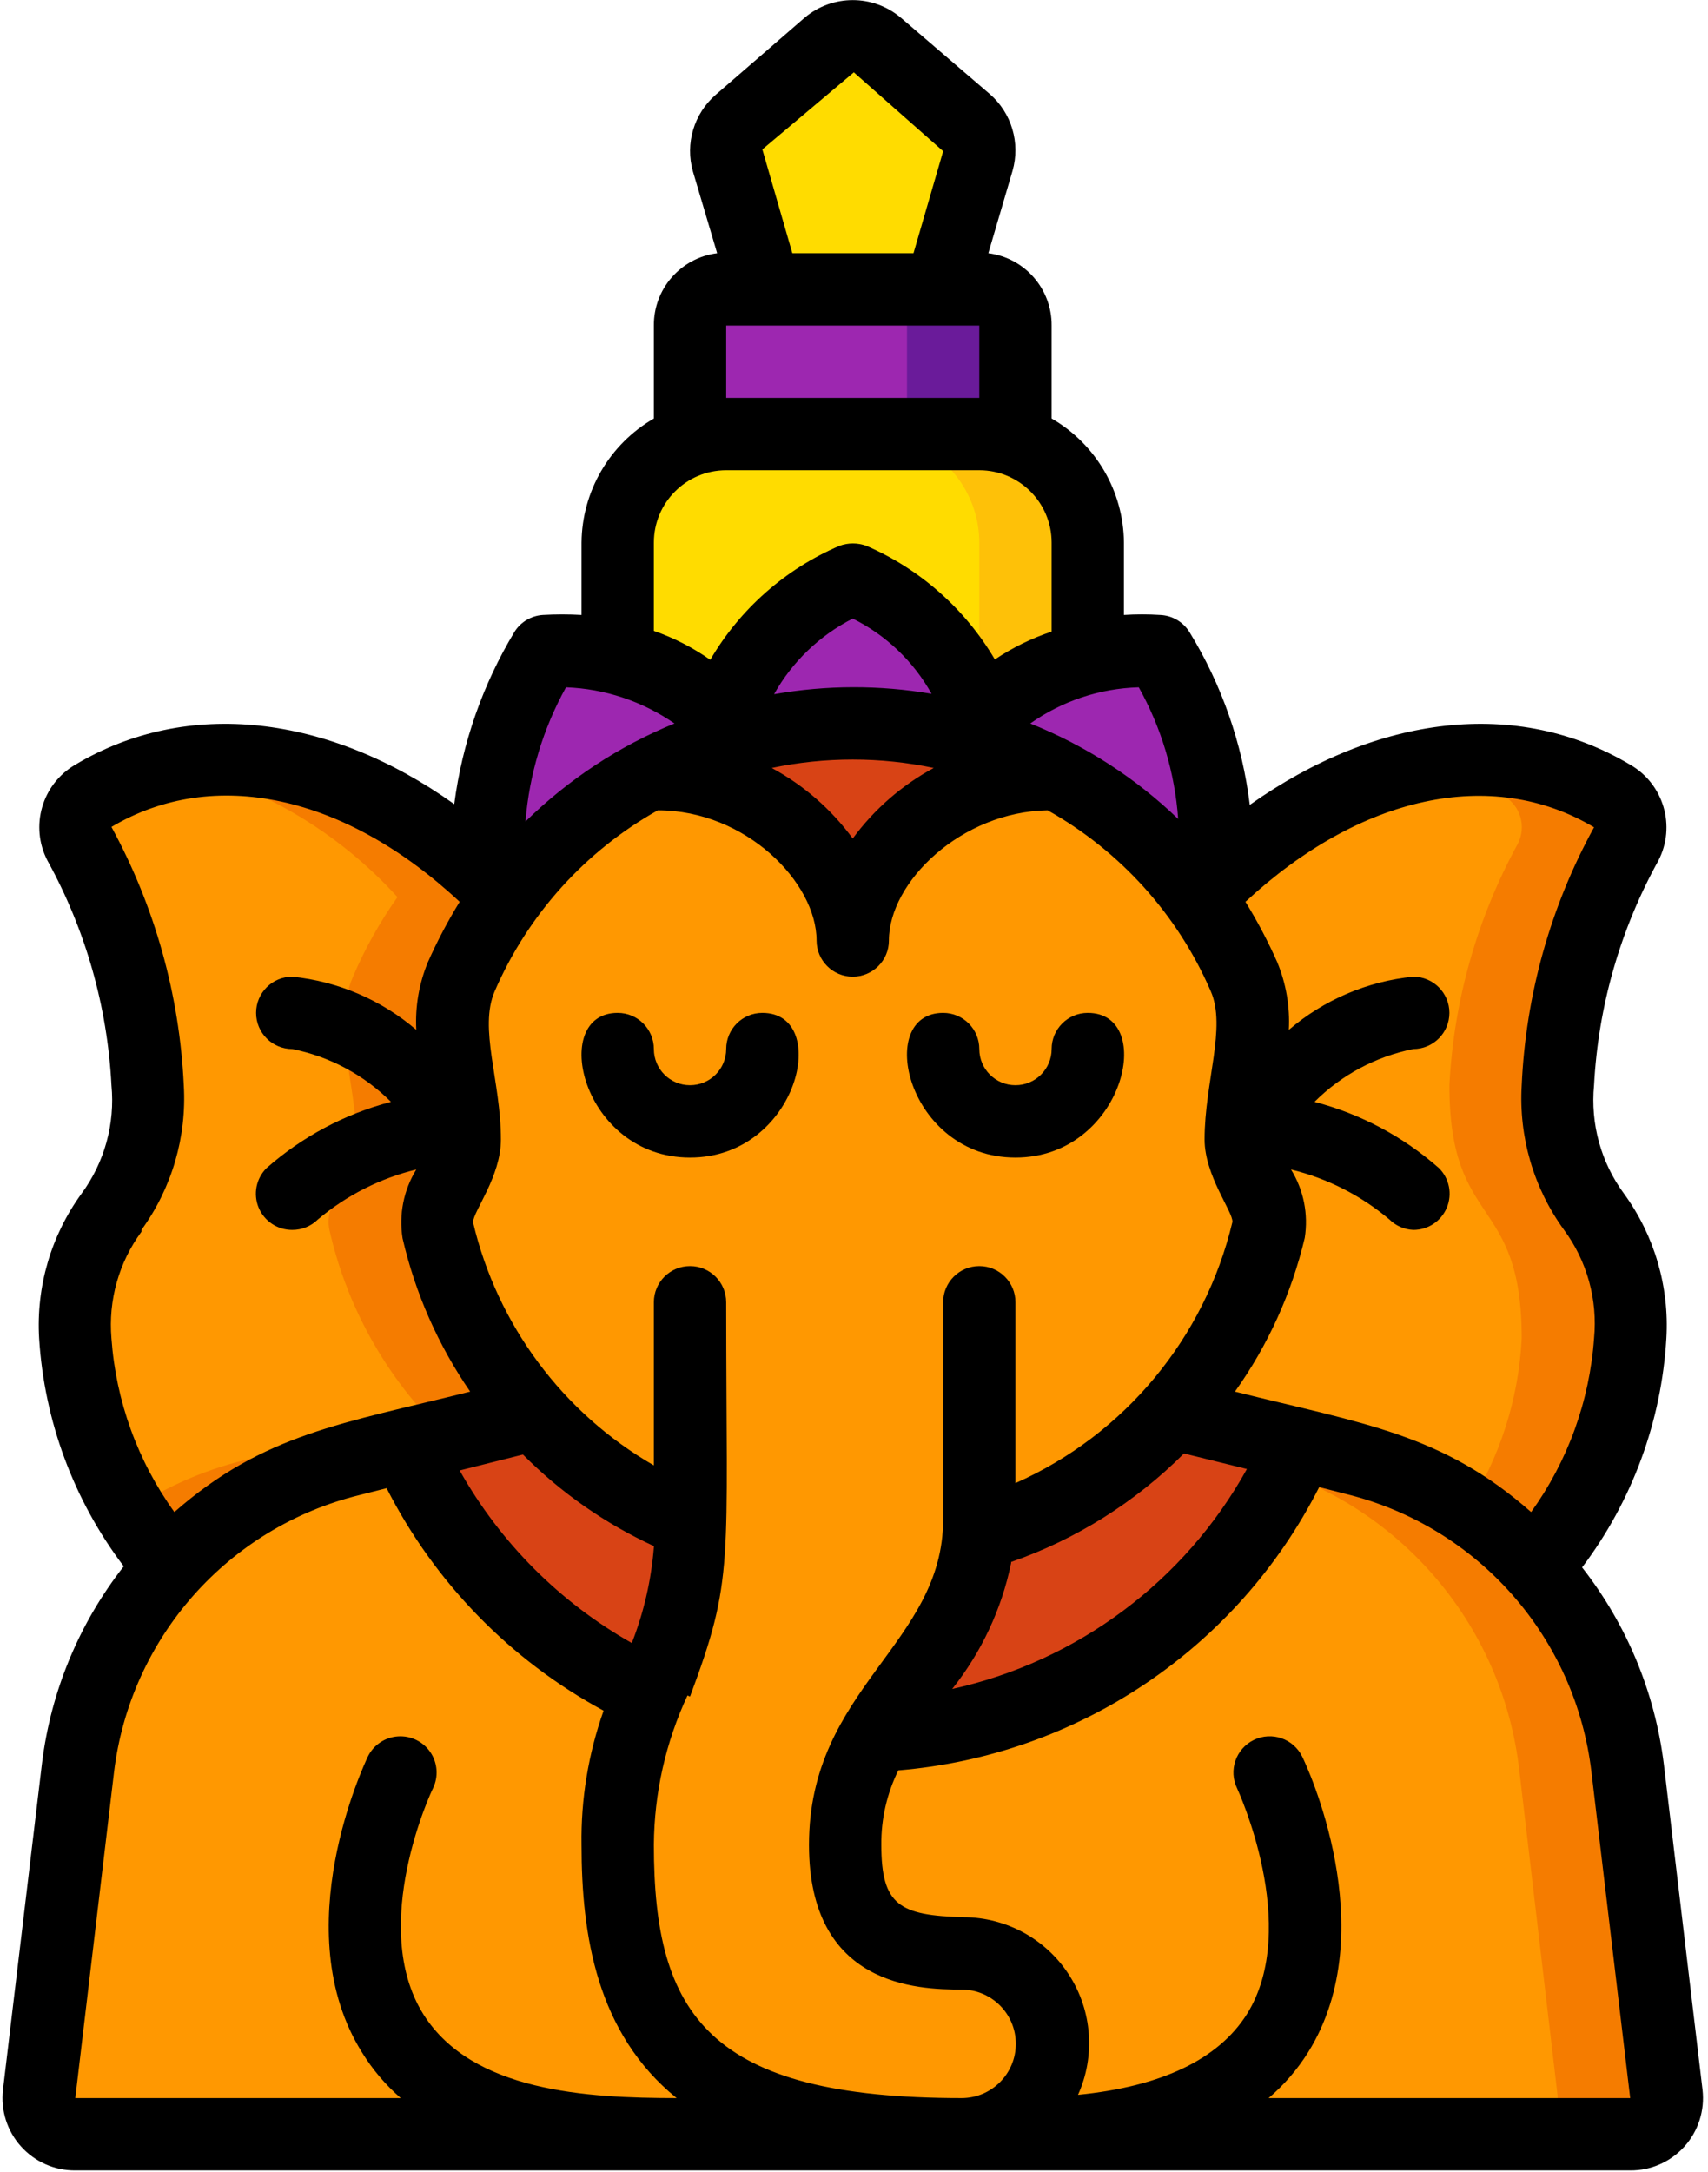 <?xml version="1.0" encoding="UTF-8"?>
<svg width="107px" height="136px" viewBox="0 0 107 136" version="1.1" xmlns="http://www.w3.org/2000/svg" xmlns:xlink="http://www.w3.org/1999/xlink">
    <!-- Generator: Sketch 62 (91390) - https://sketch.com -->
    <title>ganesha</title>
    <desc>Created with Sketch.</desc>
    <g id="Page-1" stroke="none" stroke-width="1" fill="none" fill-rule="evenodd">
        <g id="Desktop-HD-Copy" transform="translate(-271, -655)" fill-rule="nonzero">
            <g id="Group-4" transform="translate(212, 338)">
                <g id="Group-3" transform="translate(0, 295)">
                    <g id="Group-2">
                        <g id="ganesha" transform="translate(59, 22)">
                            <g id="Icons" transform="translate(2.265, 2.265)">
                                <path d="M59.085,7.838 L56.661,15.857 L45.651,15.857 L43.227,7.838 C42.97,6.944 43.253,5.982 43.952,5.369 L49.525,0.566 C50.417,-0.179 51.714,-0.179 52.606,0.566 L58.179,5.369 C58.945,5.939 59.3,6.908 59.085,7.838 Z" id="Shape" fill="#FFDC00"></path>
                                <path d="M56.819,131.39 L2.451,131.39 C1.8,131.394 1.179,131.119 0.745,130.633 C0.311,130.148 0.108,129.499 0.186,128.852 L2.587,108.464 C3.704,99.088 10.519,91.388 19.69,89.141 L23.156,88.348 C26.197,95.197 31.635,100.699 38.447,103.821 C37.135,106.798 36.448,110.013 36.431,113.267 C36.431,122.328 38.697,131.39 56.819,131.39 Z" id="Shape" fill="#FF9801"></path>
                                <path d="M102.126,128.852 C102.204,129.499 102.001,130.148 101.567,130.633 C101.133,131.119 100.512,131.394 99.861,131.39 L57.975,131.39 C61.102,131.39 63.638,128.854 63.638,125.726 C63.638,122.599 61.102,120.063 57.975,120.063 C53.444,119.95 50.612,118.953 50.612,113.267 C50.604,110.869 51.263,108.516 52.515,106.471 C64.085,105.936 74.366,98.925 79.088,88.348 L82.531,89.209 C91.702,91.456 98.517,99.156 99.634,108.532 L102.126,128.852 Z" id="Shape" fill="#FF9801"></path>
                                <path d="M99.702,108.419 C98.585,99.043 91.77,91.343 82.599,89.096 L79.156,88.348 C78.906,88.915 78.612,89.481 78.34,90.047 C86.292,92.971 91.923,100.118 92.906,108.532 L95.307,128.92 C95.364,129.552 95.154,130.178 94.728,130.647 C94.302,131.117 93.699,131.386 93.065,131.39 L99.861,131.39 C100.512,131.394 101.133,131.119 101.567,130.633 C102.001,130.148 102.204,129.499 102.126,128.852 L99.702,108.419 Z" id="Shape" fill="#F57C00"></path>
                                <path d="M99.861,81.552 C99.861,86.989 96.599,92.426 93.994,95.892 C90.977,92.552 87.034,90.186 82.667,89.096 L79.156,88.348 L71.204,86.355 C74.163,83.065 76.23,79.072 77.207,74.756 C77.615,72.944 75.508,71.041 75.508,69.093 C75.508,65.468 77.071,62.025 75.712,58.899 C74.94,57.148 73.983,55.485 72.858,53.938 C80.764,45.669 90.799,42.883 98.728,47.572 C99.784,48.176 100.174,49.506 99.612,50.585 C97.067,55.236 95.604,60.4 95.33,65.695 C95.33,74.756 99.861,72.491 99.861,81.552 L99.861,81.552 Z" id="Shape" fill="#FF9801"></path>
                                <path d="M95.33,65.695 C95.604,60.4 97.067,55.236 99.612,50.585 C100.174,49.506 99.784,48.176 98.728,47.572 C95.18,45.48 90.978,44.793 86.948,45.647 C88.703,46.015 90.386,46.665 91.932,47.572 C92.988,48.176 93.378,49.506 92.816,50.585 C90.271,55.236 88.808,60.4 88.534,65.695 C88.534,74.756 93.065,72.491 93.065,81.552 C92.872,85.346 91.693,89.023 89.644,92.222 C91.238,93.263 92.699,94.496 93.994,95.892 C96.599,92.426 99.861,86.989 99.861,81.552 C99.861,72.491 95.33,74.756 95.33,65.695 Z" id="Shape" fill="#F57C00"></path>
                                <path d="M40.962,93.173 C40.868,96.822 40.011,100.41 38.447,103.707 C31.655,100.614 26.22,95.154 23.156,88.348 L31.108,86.355 C33.833,89.345 37.203,91.677 40.962,93.173 L40.962,93.173 Z" id="Shape" fill="#D84315"></path>
                                <path d="M31.108,86.241 L23.156,88.348 L19.713,89.209 C15.346,90.299 11.403,92.665 8.386,96.005 C5.713,92.426 2.451,86.989 2.451,81.552 C2.451,72.491 6.982,74.756 6.982,65.695 C6.708,60.4 5.245,55.236 2.7,50.585 C2.138,49.506 2.528,48.176 3.584,47.572 C11.49,42.883 21.548,45.669 29.499,53.938 C28.374,55.485 27.417,57.148 26.645,58.899 C25.286,62.025 26.849,65.468 26.849,69.093 C26.849,71.041 24.742,72.944 25.173,74.779 C26.141,79.043 28.184,82.989 31.108,86.241 Z" id="Shape" fill="#FF9801"></path>
                                <path d="M25.105,74.756 C24.674,72.921 26.781,71.018 26.781,69.07 C26.781,65.446 25.218,62.002 26.577,58.876 C27.349,57.126 28.306,55.462 29.431,53.915 C23.066,47.3 15.364,44.219 8.5,45.624 C13.946,46.884 18.877,49.777 22.635,53.915 C21.532,55.473 20.598,57.143 19.849,58.899 C18.49,62.025 20.053,65.468 20.053,69.093 C20.053,71.041 17.946,72.944 18.377,74.779 C19.345,79.043 21.388,82.989 24.312,86.241 L16.36,88.348 L12.917,89.209 C10.407,89.841 8.024,90.898 5.872,92.335 C6.687,93.694 7.526,94.94 8.318,96.005 C11.335,92.665 15.278,90.299 19.645,89.209 L23.156,88.348 L31.108,86.355 C28.139,83.071 26.071,79.076 25.105,74.756 Z" id="Shape" fill="#F57C00"></path>
                                <path d="M79.156,88.348 C74.434,98.925 64.153,105.936 52.583,106.471 C54.848,102.461 58.609,99.539 59.039,94.012 C63.729,92.595 67.937,89.914 71.204,86.264 L79.156,88.348 Z" id="Shape" fill="#D84315"></path>
                                <path d="M77.207,74.756 C76.225,79.027 74.175,82.979 71.25,86.241 C67.983,89.892 63.774,92.572 59.085,93.989 C58.654,99.516 54.939,102.439 52.628,106.448 C51.376,108.493 50.718,110.846 50.726,113.244 C50.726,118.976 53.625,120.04 58.088,120.04 C61.216,120.04 63.751,122.576 63.751,125.704 C63.751,128.831 61.216,131.367 58.088,131.367 L56.819,131.367 C38.697,131.367 36.431,122.306 36.431,113.244 C36.433,109.952 37.119,106.697 38.447,103.685 C40.008,100.394 40.864,96.814 40.962,93.173 C37.192,91.644 33.821,89.273 31.108,86.241 C28.156,82.99 26.089,79.035 25.105,74.756 C24.674,72.921 26.781,71.018 26.781,69.07 C26.781,65.446 25.218,62.002 26.577,58.876 C27.349,57.126 28.306,55.462 29.431,53.915 C31.812,50.643 34.912,47.962 38.493,46.077 L38.493,46.213 C45.289,46.213 50.907,51.65 50.907,56.656 C50.907,51.65 56.48,46.213 63.321,46.213 L63.321,46.077 C66.899,47.916 70,50.56 72.382,53.802 L72.495,53.802 C73.74,55.377 74.804,57.087 75.667,58.899 C77.026,62.025 75.463,65.468 75.463,69.093 C75.463,71.041 77.57,72.944 77.207,74.756 L77.207,74.756 Z" id="Shape" fill="#FF9801"></path>
                                <path d="M43.862,44.016 C43.68,43.721 43.499,43.427 43.295,43.155" id="Shape" fill="#FF9801"></path>
                                <path d="M63.615,46.1 L63.615,46.236 C56.819,46.236 51.201,51.672 51.201,56.679 C51.201,51.672 45.629,46.236 38.787,46.236 L38.787,46.1 C40.232,45.325 41.75,44.696 43.318,44.219 C48.486,42.643 54.007,42.643 59.175,44.219 C60.714,44.698 62.201,45.328 63.615,46.1 Z" id="Shape" fill="#D84315"></path>
                                <path d="M59.085,44.219 C53.916,42.643 48.396,42.643 43.227,44.219 C43.204,43.865 43.204,43.509 43.227,43.155 C44.043,36.857 51.156,33.98 51.156,33.98 C51.156,33.98 58.201,36.812 59.017,43.041 C59.064,43.432 59.087,43.826 59.085,44.219 Z" id="Shape" fill="#9D27B0"></path>
                                <path d="M72.677,53.802 C70.295,50.56 67.193,47.916 63.615,46.077 C62.172,45.3 60.654,44.67 59.085,44.197 C59.108,43.82 59.108,43.441 59.085,43.064 C60.787,40.925 63.197,39.463 65.881,38.941 C67.366,38.601 68.889,38.456 70.411,38.511 C70.411,38.511 76.233,47.708 72.677,53.802 Z" id="Shape" fill="#9D27B0"></path>
                                <path d="M59.085,43.041 C58.855,43.338 58.643,43.648 58.45,43.97" id="Shape" fill="#FF9801"></path>
                                <path d="M43.227,43.155 C43.204,43.509 43.204,43.865 43.227,44.219 C41.659,44.696 40.141,45.325 38.697,46.1 C35.116,47.984 32.016,50.666 29.635,53.938 C25.988,47.844 31.901,38.511 31.901,38.511 C33.423,38.456 34.946,38.601 36.431,38.941 C39.127,39.488 41.538,40.983 43.227,43.155 Z" id="Shape" fill="#9D27B0"></path>
                                <path d="M65.881,31.715 L65.881,38.986 C63.206,39.49 60.798,40.927 59.085,43.041 C58.269,36.789 51.224,33.98 51.224,33.98 C51.224,33.98 44.043,36.857 43.227,43.155 C41.538,40.983 39.127,39.488 36.431,38.941 L36.431,31.715 C36.458,28.858 38.269,26.324 40.962,25.372 C41.681,25.078 42.45,24.924 43.227,24.919 L59.085,24.919 C59.859,24.91 60.627,25.048 61.35,25.326 C64.059,26.284 65.873,28.842 65.881,31.715 L65.881,31.715 Z" id="Shape" fill="#FFDC00"></path>
                                <path d="M61.35,25.326 C60.627,25.048 59.859,24.91 59.085,24.919 L52.289,24.919 C53.063,24.91 53.831,25.048 54.554,25.326 C57.263,26.284 59.077,28.842 59.085,31.715 L59.085,38.986 C58.632,38.986 58.133,39.236 57.657,39.394 C58.385,40.496 58.872,41.739 59.085,43.041 C60.787,40.902 63.197,39.44 65.881,38.919 L65.881,31.715 C65.873,28.842 64.059,26.284 61.35,25.326 Z" id="Shape" fill="#FEC108"></path>
                                <path d="M61.35,18.123 L61.35,25.372 C60.631,25.078 59.862,24.924 59.085,24.919 L43.227,24.919 C42.453,24.91 41.684,25.048 40.962,25.326 L40.962,18.123 C40.962,16.872 41.976,15.857 43.227,15.857 L59.085,15.857 C60.336,15.857 61.35,16.872 61.35,18.123 Z" id="Shape" fill="#9D27B0"></path>
                                <g id="Group" transform="translate(40.962, 15.857)" fill="#6A1B9A">
                                    <path d="M0,9.469 C0.723,9.191 1.491,9.053 2.265,9.061 L0,9.061 L0,9.469 Z" id="Shape"></path>
                                    <path d="M18.123,0 L11.327,0 C12.578,0 13.592,1.014 13.592,2.265 L13.592,9.061 L18.123,9.061 C18.897,9.053 19.666,9.191 20.388,9.469 L20.388,2.265 C20.388,1.014 19.374,0 18.123,0 Z" id="Shape"></path>
                                </g>
                            </g>
                            <g id="Layer_11" fill="#000000">
                                <path d="M0.186,130.869 C0.037,132.158 0.447,133.449 1.314,134.415 C2.18,135.381 3.419,135.929 4.717,135.92 L102.126,135.92 C103.424,135.929 104.663,135.381 105.529,134.415 C106.395,133.449 106.806,132.158 106.657,130.869 L104.233,110.481 C103.678,105.984 101.908,101.723 99.113,98.157 C102.249,94.003 104.086,89.014 104.391,83.818 C104.584,80.581 103.647,77.379 101.741,74.756 C100.297,72.8 99.628,70.38 99.861,67.96 C100.121,63.026 101.499,58.215 103.893,53.892 C105.003,51.741 104.224,49.097 102.126,47.889 C95.058,43.676 86.269,44.763 78.295,50.404 C77.826,46.564 76.536,42.871 74.512,39.575 C74.114,38.938 73.427,38.54 72.677,38.511 C71.922,38.462 71.166,38.462 70.411,38.511 L70.411,33.98 C70.384,30.77 68.661,27.815 65.881,26.21 L65.881,20.388 C65.899,18.091 64.195,16.144 61.916,15.857 L63.434,10.692 C63.931,8.95 63.375,7.078 62.007,5.89 L56.434,1.11 C54.695,-0.361 52.148,-0.361 50.408,1.11 L44.836,5.935 C43.468,7.123 42.912,8.996 43.409,10.738 L44.926,15.857 C42.647,16.144 40.944,18.091 40.962,20.388 L40.962,26.21 C38.182,27.815 36.459,30.77 36.431,33.98 L36.431,38.511 C35.624,38.465 34.815,38.465 34.007,38.511 C33.286,38.556 32.629,38.943 32.24,39.553 C30.244,42.854 28.956,46.533 28.457,50.358 C20.574,44.74 11.739,43.698 4.717,47.889 C2.627,49.104 1.859,51.746 2.972,53.892 C5.358,58.217 6.729,63.028 6.982,67.96 C7.215,70.38 6.545,72.8 5.102,74.756 C3.196,77.379 2.259,80.581 2.451,83.818 C2.777,88.992 4.62,93.957 7.752,98.089 C4.957,101.655 3.187,105.916 2.632,110.413 L0.186,130.869 Z M40.962,96.889 C40.8,98.947 40.335,100.97 39.58,102.892 C35.066,100.342 31.337,96.605 28.797,92.086 L32.761,91.089 C35.131,93.474 37.908,95.415 40.962,96.821 L40.962,96.889 Z M43.227,106.244 C46.014,98.791 45.493,98.157 45.493,81.552 C45.493,80.301 44.478,79.287 43.227,79.287 C41.976,79.287 40.962,80.301 40.962,81.552 L40.962,91.769 C35.247,88.475 31.148,82.966 29.635,76.546 C29.635,75.866 31.38,73.691 31.38,71.358 C31.38,67.688 29.975,64.404 30.994,62.07 C33.069,57.278 36.658,53.299 41.211,50.744 C46.739,50.744 51.156,55.274 51.156,58.899 C51.156,60.15 52.17,61.164 53.421,61.164 C54.672,61.164 55.687,60.15 55.687,58.899 C55.687,55.229 60.217,50.834 65.631,50.744 C70.185,53.299 73.774,57.278 75.848,62.07 C76.845,64.336 75.463,67.756 75.463,71.358 C75.463,73.624 77.253,75.889 77.207,76.523 C75.476,83.797 70.449,89.846 63.615,92.879 L63.615,81.552 C63.615,80.301 62.601,79.287 61.35,79.287 C60.099,79.287 59.085,80.301 59.085,81.552 L59.085,95.144 C59.085,102.982 50.68,105.701 50.68,115.532 C50.68,124.39 57.476,124.594 60.24,124.594 C62.117,124.594 63.638,126.115 63.638,127.992 C63.638,129.868 62.117,131.39 60.24,131.39 C44.383,131.39 40.962,126.179 40.962,115.532 C40.983,112.298 41.701,109.107 43.069,106.176 L43.227,106.244 Z M53.421,52.511 C52.078,50.68 50.345,49.171 48.347,48.093 C51.693,47.39 55.149,47.39 58.496,48.093 C56.498,49.171 54.764,50.68 53.421,52.511 Z M48.506,43.449 C49.643,41.428 51.354,39.789 53.421,38.737 C55.505,39.774 57.227,41.416 58.36,43.449 C55.098,42.89 51.765,42.898 48.506,43.472 L48.506,43.449 Z M63.343,97.817 C67.419,96.398 71.121,94.074 74.172,91.021 L78.114,91.995 C74.22,99.023 67.496,104.039 59.651,105.769 C61.484,103.467 62.749,100.767 63.343,97.885 L63.343,97.817 Z M102.126,131.39 L79.473,131.39 C80.437,130.57 81.269,129.607 81.942,128.535 C86.744,120.856 81.783,110.413 81.579,110.005 C81.029,108.879 79.67,108.412 78.544,108.963 C77.418,109.513 76.951,110.872 77.502,111.998 C77.502,111.998 81.534,120.652 78.114,126.134 C76.324,128.966 72.767,130.665 67.534,131.186 C68.632,128.751 68.422,125.926 66.976,123.68 C65.531,121.434 63.047,120.073 60.376,120.063 C56.366,119.95 55.211,119.338 55.211,115.532 C55.196,113.915 55.561,112.317 56.276,110.866 C67.549,109.932 77.53,103.218 82.644,93.128 L84.321,93.559 C92.586,95.592 98.719,102.546 99.702,111.002 L102.126,131.39 Z M99.861,51.808 C97.133,56.774 95.583,62.3 95.33,67.96 C95.138,71.196 96.075,74.399 97.981,77.022 C99.424,78.977 100.094,81.398 99.861,83.818 C99.58,87.737 98.215,91.502 95.919,94.691 C90.346,89.775 85.408,89.164 77.366,87.148 C79.432,84.251 80.917,80.982 81.738,77.52 C81.973,76.036 81.668,74.516 80.877,73.238 C83.145,73.79 85.255,74.86 87.039,76.365 C87.438,76.762 87.971,76.996 88.534,77.022 C89.454,77.027 90.286,76.475 90.639,75.625 C90.992,74.775 90.796,73.796 90.142,73.148 C87.904,71.177 85.235,69.757 82.35,69.002 C84.04,67.314 86.192,66.164 88.534,65.695 C89.785,65.695 90.799,64.681 90.799,63.43 C90.799,62.178 89.785,61.164 88.534,61.164 C85.657,61.451 82.937,62.613 80.741,64.494 C80.818,63.046 80.57,61.599 80.016,60.258 C79.438,58.954 78.772,57.69 78.023,56.475 C85.181,49.837 93.427,47.98 99.861,51.808 L99.861,51.808 Z M73.809,51.287 C71.135,48.715 67.989,46.684 64.544,45.307 C66.536,43.898 68.901,43.11 71.34,43.041 C72.756,45.577 73.599,48.391 73.809,51.287 Z M45.493,24.919 L45.493,20.388 L61.35,20.388 L61.35,24.919 L45.493,24.919 Z M53.489,4.531 L59.085,9.469 L57.227,15.857 L49.638,15.857 L47.758,9.356 L53.489,4.531 Z M40.962,33.98 C40.962,31.478 42.99,29.449 45.493,29.449 L61.35,29.449 C63.852,29.449 65.881,31.478 65.881,33.98 L65.881,39.553 C64.622,39.972 63.426,40.559 62.324,41.297 C60.463,38.136 57.647,35.645 54.282,34.184 C53.734,33.981 53.131,33.981 52.583,34.184 C49.194,35.636 46.359,38.137 44.496,41.32 C43.408,40.554 42.218,39.944 40.962,39.508 L40.962,33.98 Z M35.457,43.041 C37.892,43.132 40.251,43.918 42.253,45.307 C38.773,46.727 35.603,48.813 32.92,51.446 C33.157,48.495 34.022,45.63 35.457,43.041 Z M8.862,77.022 C10.768,74.399 11.705,71.196 11.513,67.96 C11.246,62.295 9.697,56.765 6.982,51.786 C13.393,47.98 21.639,49.792 28.797,56.475 C28.048,57.69 27.382,58.954 26.804,60.258 C26.25,61.599 26.002,63.046 26.079,64.494 C23.889,62.618 21.178,61.456 18.309,61.164 C17.057,61.164 16.043,62.178 16.043,63.43 C16.043,64.681 17.057,65.695 18.309,65.695 C20.651,66.164 22.802,67.314 24.493,69.002 C21.608,69.757 18.939,71.177 16.7,73.148 C16.047,73.796 15.85,74.775 16.203,75.625 C16.556,76.475 17.388,77.027 18.309,77.022 C18.911,77.025 19.489,76.789 19.917,76.365 C21.701,74.86 23.811,73.79 26.079,73.238 C25.287,74.524 24.981,76.051 25.218,77.543 C26.011,80.983 27.449,84.242 29.454,87.148 C21.503,89.141 16.519,89.775 10.924,94.691 C8.627,91.502 7.263,87.737 6.982,83.818 C6.777,81.436 7.445,79.061 8.862,77.135 L8.862,77.022 Z M7.14,111.002 C8.15,102.572 14.277,95.651 22.522,93.626 L24.221,93.196 C27.232,99.112 31.973,103.972 37.813,107.128 C36.856,109.825 36.388,112.671 36.431,115.532 C36.431,121.196 37.383,127.335 42.389,131.39 C36.726,131.39 29.59,130.982 26.532,126.157 C23.043,120.607 27.075,112.066 27.121,111.998 C27.477,111.27 27.417,110.407 26.965,109.734 C26.512,109.062 25.735,108.682 24.926,108.738 C24.117,108.793 23.399,109.276 23.043,110.005 C22.839,110.458 17.878,120.856 22.681,128.535 C23.339,129.604 24.157,130.567 25.105,131.39 L4.717,131.39 L7.14,111.002 Z" id="Shape"></path>
                                <path d="M63.615,72.491 C70.411,72.491 72.495,63.43 68.146,63.43 C66.895,63.43 65.881,64.444 65.881,65.695 C65.881,66.946 64.866,67.96 63.615,67.96 C62.364,67.96 61.35,66.946 61.35,65.695 C61.35,64.444 60.336,63.43 59.085,63.43 C54.758,63.43 56.819,72.491 63.615,72.491 Z" id="Shape"></path>
                                <path d="M47.758,63.43 C46.507,63.43 45.493,64.444 45.493,65.695 C45.493,66.946 44.478,67.96 43.227,67.96 C41.976,67.96 40.962,66.946 40.962,65.695 C40.962,64.444 39.948,63.43 38.697,63.43 C34.37,63.43 36.431,72.491 43.227,72.491 C50.023,72.491 52.107,63.43 47.758,63.43 Z" id="Shape"></path>
                            </g>
                        </g>
                    </g>
                </g>
            </g>
        </g>
    </g>
</svg>